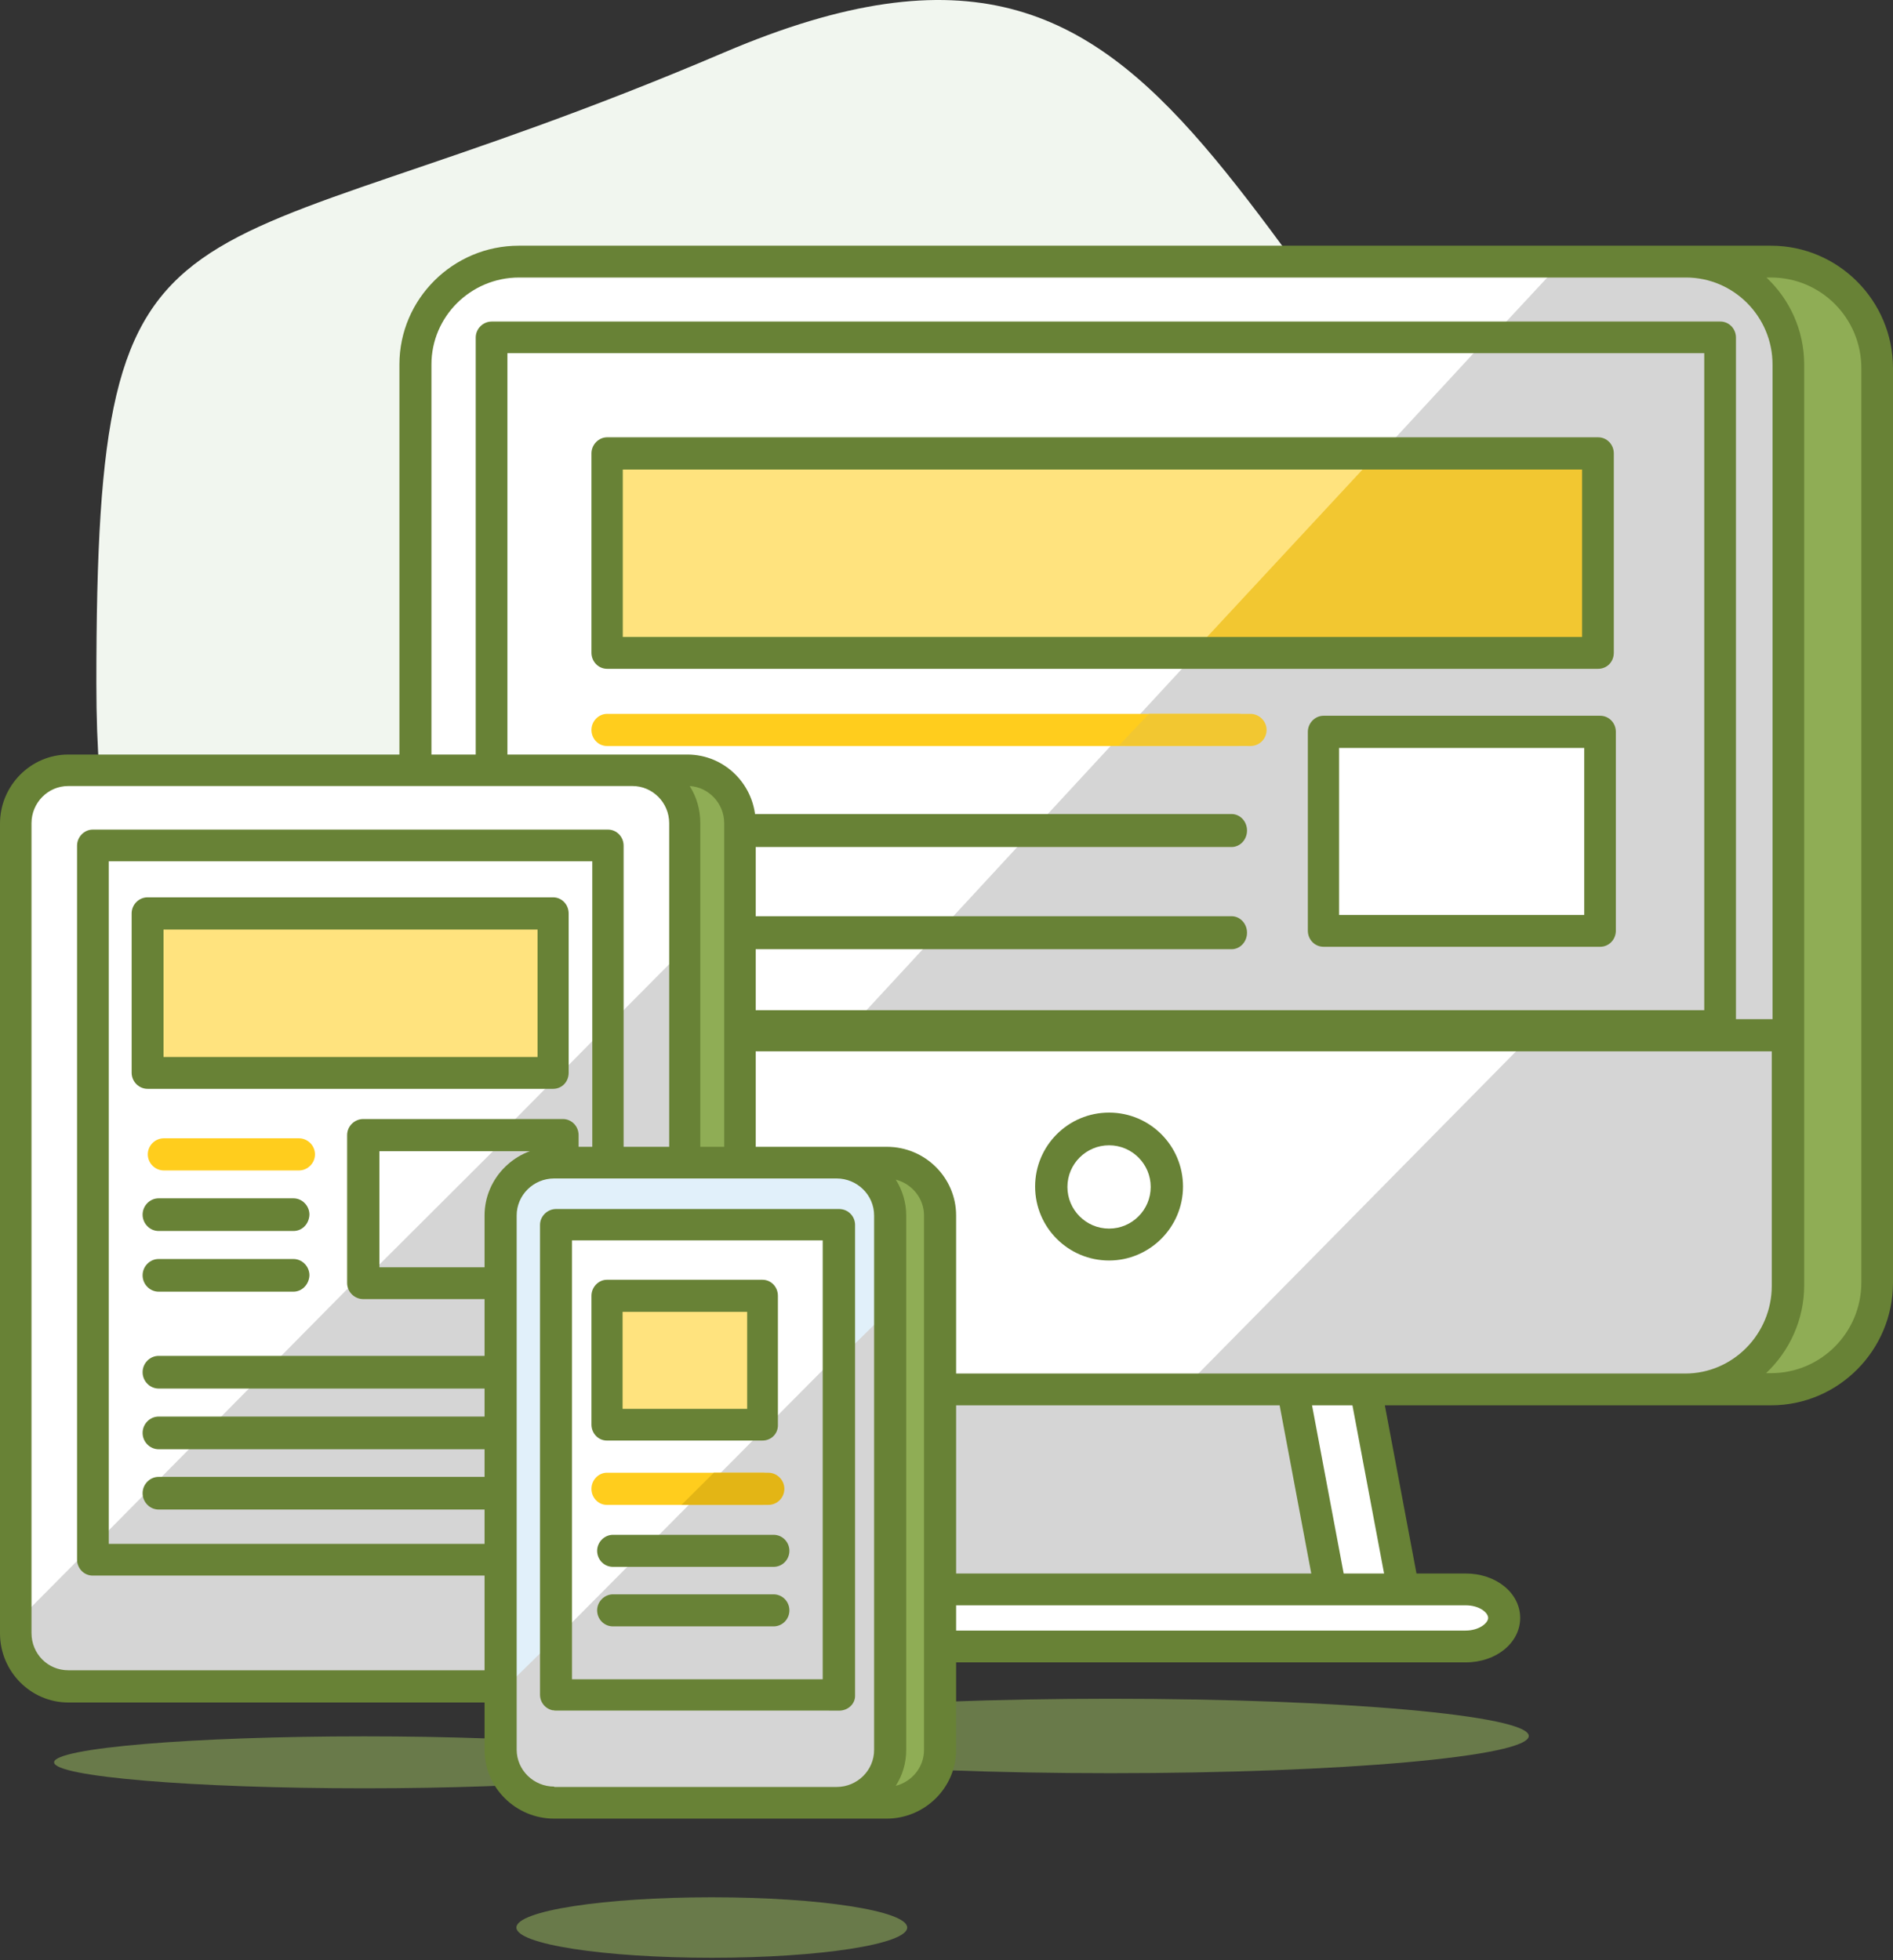 <svg width="284" height="294" viewBox="0 0 284 294" fill="none" xmlns="http://www.w3.org/2000/svg">
<rect x="0" y="0" width="284" height="294" fill="#333333" stroke="none"/>
<g id="062-responsive">
<path id="Shape" d="M251.622 105.815C311.242 157.788 184.391 256.159 128.147 200.506C54.565 127.662 14.456 181.878 14.456 102.537C14.456 23.197 25.327 43.435 108.693 7.846C181.359 -23.142 180.1 43.492 251.622 105.815Z" fill="#F1F6EF"/>
<path id="Shape_2" d="M281.664 192.366C281.664 201.197 274.506 208.365 265.688 208.365H247.479C238.66 208.365 231.502 201.197 231.502 192.366V55.549C231.502 46.718 238.66 39.551 247.479 39.551H265.688C274.506 39.551 281.664 46.718 281.664 55.549V192.366Z" fill="#8FAD55"/>
<g id="Group">
<path id="Shape_3" d="M269.757 55.291C269.757 46.773 262.863 39.867 254.36 39.867H78.501C69.999 39.867 62.932 46.773 62.932 55.291V156.065H269.757V55.291V55.291Z" fill="white"/>
<path id="Shape_4" d="M62.932 156.004V193.643C62.932 202.161 69.999 209.24 78.501 209.24H254.36C262.863 209.24 269.757 202.161 269.757 193.643V156.004H62.932Z" fill="white"/>
</g>
<path id="Shape_5" d="M229.805 155.309L177.482 208.364H252.035C260.407 208.364 267.194 201.309 267.194 192.82V155.309H229.805Z" fill="#D5D5D5"/>
<path id="Oval" d="M165.424 185.212C169.952 185.212 173.623 181.541 173.623 177.012C173.623 172.484 169.952 168.812 165.424 168.812C160.895 168.812 157.224 172.484 157.224 177.012C157.224 181.541 160.895 185.212 165.424 185.212Z" fill="white"/>
<path id="Shape_6" fill-rule="evenodd" clip-rule="evenodd" d="M155.295 177.98C155.295 184.111 160.258 189.074 166.389 189.074C172.461 189.074 177.482 184.111 177.482 177.98C177.482 171.85 172.519 166.887 166.389 166.887C160.258 166.887 155.295 171.85 155.295 177.98ZM160.141 178.04C160.141 174.595 162.944 171.793 166.389 171.793C169.833 171.793 172.636 174.595 172.636 178.04C172.636 181.485 169.833 184.288 166.389 184.288C162.944 184.288 160.141 181.485 160.141 178.04Z" fill="#688236"/>
<path id="Shape_7" d="M211.245 238.267H157.18L151.437 208.363H205.502L211.245 238.267Z" fill="white"/>
<path id="Shape_8" d="M199.669 238.267H133.108L140.618 208.363H194.051L199.669 238.267Z" fill="#D5D5D5"/>
<path id="Shape_9" d="M225.714 241.646C225.714 239.241 223.138 237.305 219.931 237.305H118.634C115.427 237.305 112.85 239.241 112.85 241.646V241.646C112.85 244.051 115.427 245.987 118.634 245.987H219.931C223.08 245.987 225.714 244.051 225.714 241.646V241.646Z" fill="white"/>
<path id="Shape_10" d="M267.194 54.796C267.194 46.377 260.363 39.551 251.937 39.551H234.062L127.32 154.344H267.194V54.796V54.796Z" fill="#D5D5D5"/>
<rect id="Rectangle-path" x="73.3" y="50.16" width="184.248" height="103.218" fill="white"/>
<path id="Shape_11" d="M128.285 153.378H256.583V50.16H223.683L128.285 153.378Z" fill="#D5D5D5"/>
<path id="Shape_12" fill-rule="evenodd" clip-rule="evenodd" d="M73.778 156.271H258.09C259.408 156.271 260.497 155.185 260.44 153.869V50.633C260.44 49.317 259.408 48.23 258.09 48.23H73.778C72.46 48.23 71.371 49.317 71.371 50.633V153.869C71.371 155.185 72.46 156.271 73.778 156.271ZM255.683 151.525H76.127V52.978H255.683V151.525Z" fill="#688236"/>
<path id="Shape_13" d="M185.755 111.901H91.073C89.761 111.901 88.734 110.81 88.734 109.49C88.734 108.169 89.818 107.078 91.073 107.078H185.755C187.066 107.078 188.093 108.169 188.093 109.49C188.093 110.81 187.066 111.901 185.755 111.901Z" fill="#FFCD1D"/>
<path id="Shape_14" d="M187.603 111.901C188.96 111.901 190.022 110.81 190.022 109.49C190.022 108.169 188.901 107.078 187.603 107.078H172.379L167.835 111.844L187.603 111.901V111.901Z" fill="#F2C731"/>
<g id="Group_2">
<path id="Shape_15" d="M184.758 127.053H90.508C89.203 127.053 88.181 125.933 88.181 124.577C88.181 123.222 89.259 122.102 90.508 122.102H184.758C186.063 122.102 187.085 123.222 187.085 124.577C187.085 125.933 186.063 127.053 184.758 127.053Z" fill="#688236"/>
<path id="Shape_16" d="M184.758 142.382H90.508C89.203 142.382 88.181 141.261 88.181 139.906C88.181 138.55 89.259 137.43 90.508 137.43H184.758C186.063 137.43 187.085 138.55 187.085 139.906C187.085 141.261 186.063 142.382 184.758 142.382Z" fill="#688236"/>
</g>
<rect id="Rectangle-path_2" x="90.664" y="68.488" width="148.556" height="29.904" fill="#FFE37E"/>
<path id="Shape_17" d="M178.447 98.392H238.255V68.488H206.219L178.447 98.392Z" fill="#F2C731"/>
<path id="Shape_18" fill-rule="evenodd" clip-rule="evenodd" d="M91.084 100.321H239.764C241.082 100.321 242.114 99.284 242.114 97.902V68.013C242.114 66.688 241.082 65.594 239.764 65.594H91.084C89.823 65.594 88.734 66.688 88.734 68.013V97.902C88.734 99.227 89.766 100.321 91.084 100.321ZM237.356 95.542H93.434V70.432H237.356V95.542Z" fill="#688236"/>
<rect id="Rectangle-path_3" x="198.704" y="109.969" width="41.48" height="29.904" fill="white"/>
<g id="Group_3">
<path id="Shape_19" fill-rule="evenodd" clip-rule="evenodd" d="M198.556 142.013H240.077C241.392 142.013 242.422 140.922 242.422 139.6V109.777C242.422 108.455 241.392 107.363 240.077 107.363H198.556C197.297 107.363 196.211 108.455 196.211 109.777V139.6C196.211 140.922 197.24 142.013 198.556 142.013ZM237.675 137.243H200.9V112.19H237.675V137.243Z" fill="#688236"/>
<path id="Shape_20" fill-rule="evenodd" clip-rule="evenodd" d="M77.824 36.855C67.987 36.855 59.923 44.843 59.923 54.669V192.868C59.923 202.751 67.93 210.796 77.824 210.796H137.589L131.298 236.022H118.716C114.141 236.022 110.538 238.953 110.538 242.688C110.538 246.423 114.141 249.354 118.716 249.354H219.888C224.463 249.354 228.067 246.423 228.067 242.688C228.067 238.953 224.463 236.022 219.888 236.022H212.51L207.763 210.796H265.699C275.822 210.796 284 202.521 284 192.408V55.244C284 45.073 275.764 36.855 265.699 36.855H77.824ZM64.727 54.671C64.727 47.488 70.618 41.627 77.881 41.627H252.945C260.094 41.627 265.927 47.488 265.927 54.671V152.875H64.727V54.671ZM191.979 210.799H142.508L136.274 236.025H196.725L191.979 210.799ZM223.262 242.69C223.262 243.437 221.947 244.586 219.831 244.586H118.716C116.6 244.586 115.284 243.494 115.284 242.69C115.284 241.885 116.6 240.793 118.716 240.793H219.888C221.947 240.793 223.262 241.885 223.262 242.69ZM201.587 236.025H207.649L202.902 210.799H196.84L201.587 236.025ZM77.824 206.028C70.732 206.028 64.67 199.994 64.67 192.869V157.701H265.813V192.869C265.813 200.109 259.98 206.028 252.831 206.028H77.824ZM265.699 205.971C273.191 205.971 279.253 199.88 279.253 192.352V55.246C279.253 47.718 273.191 41.627 265.699 41.627H265.012C268.501 44.902 270.674 49.557 270.674 54.671V192.812C270.674 197.984 268.444 202.696 264.955 205.971H265.699Z" fill="#688236"/>
</g>
<path id="Shape_21" d="M103.068 251.773H18.45C14.126 251.773 10.597 248.214 10.597 243.851V122.716C10.597 118.352 14.126 114.793 18.45 114.793H103.068C107.392 114.793 110.92 118.352 110.92 122.716V243.851C110.977 248.214 107.449 251.773 103.068 251.773Z" fill="#8FAD55"/>
<path id="Shape_22" d="M94.386 251.773H9.768C5.444 251.773 1.916 248.214 1.916 243.851V122.716C1.916 118.352 5.444 114.793 9.768 114.793H94.386C98.711 114.793 102.239 118.352 102.239 122.716V243.851C102.239 248.214 98.711 251.773 94.386 251.773Z" fill="white"/>
<path id="Shape_23" d="M1.916 243.857V244.831C1.916 249.187 5.444 252.74 9.768 252.74H94.386C98.711 252.74 102.239 249.187 102.239 244.831V142.77L1.916 243.857Z" fill="#D5D5D5"/>
<rect id="Rectangle-path_4" x="14.456" y="127.332" width="76.207" height="107.076" fill="white"/>
<path id="Shape_24" d="M14.456 231.436V234.41H90.663V154.344L14.456 231.436Z" fill="#D5D5D5"/>
<path id="Shape_25" fill-rule="evenodd" clip-rule="evenodd" d="M13.911 236.337H91.208C92.526 236.337 93.557 235.247 93.557 233.928V126.846C93.557 125.527 92.526 124.438 91.208 124.438H13.911C12.651 124.438 11.562 125.527 11.562 126.846V233.928C11.562 235.247 12.593 236.337 13.911 236.337ZM88.859 231.575H16.318V129.197H88.859V231.575Z" fill="#688236"/>
<rect id="Rectangle-path_5" x="54.007" y="170.742" width="29.904" height="22.187" fill="white"/>
<path id="Shape_26" d="M54.007 192.929H83.911V170.742H75.902L54.007 192.583V192.929Z" fill="#D5D5D5"/>
<path id="Shape_27" fill-rule="evenodd" clip-rule="evenodd" d="M54.501 194.862H84.44C85.767 194.862 86.805 193.77 86.805 192.448V170.265C86.805 168.943 85.767 167.852 84.44 167.852H54.501C53.174 167.852 52.078 168.943 52.078 170.265V192.448C52.078 193.77 53.174 194.862 54.501 194.862ZM82.075 190.092H56.923V172.679H82.075V190.092Z" fill="#688236"/>
<path id="Shape_28" d="M44.844 175.565H24.584C23.264 175.565 22.173 174.474 22.173 173.154C22.173 171.833 23.264 170.742 24.584 170.742H44.844C46.164 170.742 47.254 171.833 47.254 173.154C47.254 174.474 46.164 175.565 44.844 175.565Z" fill="#FFCD1D"/>
<g id="Group_4">
<path id="Shape_29" d="M44.018 184.648H23.8C22.483 184.648 21.394 183.539 21.394 182.197C21.394 180.855 22.483 179.746 23.8 179.746H44.018C45.336 179.746 46.424 180.855 46.424 182.197C46.367 183.598 45.336 184.648 44.018 184.648Z" fill="#688236"/>
<path id="Shape_30" d="M44.018 193.75H23.8C22.483 193.75 21.394 192.641 21.394 191.299C21.394 189.956 22.483 188.848 23.8 188.848H44.018C45.336 188.848 46.424 189.956 46.424 191.299C46.367 192.641 45.336 193.75 44.018 193.75Z" fill="#688236"/>
<path id="Shape_31" d="M73.745 208.281H23.8C22.483 208.281 21.394 207.172 21.394 205.83C21.394 204.488 22.483 203.379 23.8 203.379H73.745C75.062 203.379 76.093 204.488 76.093 205.83C76.093 207.172 75.062 208.281 73.745 208.281Z" fill="#688236"/>
<path id="Shape_32" d="M73.745 217.386H23.8C22.483 217.386 21.394 216.277 21.394 214.935C21.394 213.593 22.483 212.484 23.8 212.484H73.745C75.062 212.484 76.093 213.593 76.093 214.935C76.093 216.277 75.062 217.386 73.745 217.386Z" fill="#688236"/>
<path id="Shape_33" d="M73.745 226.429H23.8C22.483 226.429 21.394 225.32 21.394 223.978C21.394 222.636 22.483 221.527 23.8 221.527H73.745C75.062 221.527 76.093 222.636 76.093 223.978C76.093 225.32 75.062 226.429 73.745 226.429Z" fill="#688236"/>
</g>
<rect id="Rectangle-path_6" x="22.173" y="136.98" width="61.738" height="24.116" fill="#FFE37E"/>
<g id="Group_5">
<path id="Shape_34" fill-rule="evenodd" clip-rule="evenodd" d="M22.139 163.324H82.981C84.29 163.324 85.314 162.288 85.314 160.906V137.016C85.314 135.691 84.29 134.598 82.981 134.598H22.139C20.83 134.598 19.749 135.691 19.749 137.016V160.906C19.749 162.23 20.83 163.324 22.139 163.324ZM80.647 158.545H24.53V139.432H80.647V158.545Z" fill="#688236"/>
<path id="Shape_35" fill-rule="evenodd" clip-rule="evenodd" d="M103.129 113.18H10.245C4.61 113.18 0 117.843 0 123.542V245.01C0 250.709 4.61 255.372 10.245 255.372H103.129C108.763 255.372 113.373 250.709 113.373 245.01V123.542C113.373 117.785 108.763 113.18 103.129 113.18ZM4.724 244.954V123.486C4.724 120.435 7.171 117.902 10.245 117.902H94.876C97.893 117.902 100.397 120.378 100.397 123.486V244.954C100.397 248.005 97.95 250.538 94.876 250.538H10.245C7.171 250.538 4.724 248.063 4.724 244.954ZM103.47 250.538C106.373 250.308 108.649 247.89 108.649 244.954V123.486C108.649 120.493 106.316 118.075 103.47 117.902C104.495 119.514 105.064 121.414 105.064 123.486V244.954C105.064 247.027 104.495 248.927 103.47 250.538Z" fill="#688236"/>
</g>
<g id="Group_6">
<path id="Oval_2" d="M166.619 265.976C201.269 265.976 229.358 263.476 229.358 260.392C229.358 257.308 201.269 254.809 166.619 254.809C131.969 254.809 103.879 257.308 103.879 260.392C103.879 263.476 131.969 265.976 166.619 265.976Z" fill="#697A4A"/>
<path id="Oval_3" d="M54.657 268.243C80.362 268.243 101.199 266.498 101.199 264.346C101.199 262.194 80.362 260.449 54.657 260.449C28.953 260.449 8.116 262.194 8.116 264.346C8.116 266.498 28.953 268.243 54.657 268.243Z" fill="#697A4A"/>
<path id="Oval_4" d="M106.788 293.663C122.979 293.663 136.105 291.632 136.105 289.127C136.105 286.621 122.979 284.59 106.788 284.59C90.597 284.59 77.472 286.621 77.472 289.127C77.472 291.632 90.597 293.663 106.788 293.663Z" fill="#697A4A"/>
</g>
<path id="Shape_36" d="M132.886 271.067H90.886C86.513 271.067 82.946 267.5 82.946 263.129V182.54C82.946 178.168 86.513 174.602 90.886 174.602H132.886C137.258 174.602 140.825 178.168 140.825 182.54V263.129C140.825 267.5 137.258 271.067 132.886 271.067Z" fill="#8FAD55"/>
<path id="Shape_37" d="M125.168 271.067H83.169C78.796 271.067 75.229 267.5 75.229 263.129V182.54C75.229 178.168 78.796 174.602 83.169 174.602H125.168C129.541 174.602 133.108 178.168 133.108 182.54V263.129C133.108 267.5 129.541 271.067 125.168 271.067Z" fill="#E1F0FA"/>
<path id="Shape_38" d="M75.229 253.697V262.296C75.229 266.595 78.796 270.102 83.169 270.102H125.168C129.541 270.102 133.108 266.595 133.108 262.296V196.789L75.229 253.697Z" fill="#D5D5D5"/>
<rect id="Rectangle-path_7" x="82.946" y="184.25" width="41.48" height="72.349" fill="white"/>
<path id="Shape_39" d="M82.946 246.26V255.634H124.426V204.508L82.946 246.26Z" fill="#D5D5D5"/>
<path id="Shape_40" fill-rule="evenodd" clip-rule="evenodd" d="M83.415 256.594H125.884C127.23 256.594 128.341 255.574 128.283 254.271V183.731C128.283 182.428 127.23 181.352 125.884 181.352H83.415C82.128 181.352 81.017 182.428 81.017 183.731V254.215C81.017 255.518 82.07 256.594 83.415 256.594ZM123.427 251.892H85.814V186.054H123.427V251.892Z" fill="#688236"/>
<rect id="Rectangle-path_8" x="91.628" y="193.895" width="24.116" height="20.258" fill="#FFE37E"/>
<path id="Shape_41" fill-rule="evenodd" clip-rule="evenodd" d="M91.042 216.081H114.399C115.694 216.081 116.763 215.05 116.707 213.675V194.371C116.707 193.053 115.694 191.965 114.399 191.965H91.042C89.803 191.965 88.734 193.053 88.734 194.371V213.675C88.734 214.993 89.747 216.081 91.042 216.081ZM112.092 211.327H93.406V196.777H112.092V211.327Z" fill="#688236"/>
<path id="Shape_42" d="M114.401 225.73H91.042C89.747 225.73 88.734 224.639 88.734 223.318C88.734 221.997 89.804 220.906 91.042 220.906H114.401C115.696 220.906 116.709 221.997 116.709 223.318C116.709 224.639 115.696 225.73 114.401 225.73Z" fill="#FFCD1D"/>
<path id="Shape_43" d="M115.277 225.73C116.621 225.73 117.674 224.639 117.674 223.318C117.674 221.997 116.563 220.906 115.277 220.906H107.092L102.239 225.73H115.277V225.73Z" fill="#E3B515"/>
<g id="Group_7">
<path id="Shape_44" d="M116.05 235.026H91.965C90.63 235.026 89.586 233.938 89.586 232.622C89.586 231.306 90.688 230.219 91.965 230.219H116.05C117.385 230.219 118.43 231.306 118.43 232.622C118.43 233.938 117.385 235.026 116.05 235.026Z" fill="#688236"/>
<path id="Shape_45" d="M116.05 243.955H91.965C90.63 243.955 89.586 242.868 89.586 241.552C89.586 240.236 90.688 239.148 91.965 239.148H116.05C117.385 239.148 118.43 240.236 118.43 241.552C118.43 242.868 117.385 243.955 116.05 243.955Z" fill="#688236"/>
<path id="Shape_46" fill-rule="evenodd" clip-rule="evenodd" d="M133.055 172.02H83.144C77.398 172.02 72.697 176.655 72.697 182.32V262.492C72.697 268.158 77.398 272.793 83.144 272.793H132.997C138.742 272.793 143.443 268.158 143.443 262.492V182.32C143.443 176.655 138.8 172.02 133.055 172.02ZM83.144 267.985C80.068 267.985 77.514 265.524 77.514 262.434V182.319C77.514 179.286 80.01 176.768 83.144 176.768H125.51C128.586 176.768 131.139 179.229 131.139 182.319V262.491C131.139 265.524 128.644 268.042 125.51 268.042H83.144V267.985ZM134.389 267.872C136.827 267.243 138.626 265.068 138.626 262.493V182.321C138.626 179.746 136.827 177.571 134.389 176.942C135.376 178.487 135.956 180.375 135.956 182.321V262.493C135.956 264.496 135.376 266.327 134.389 267.872Z" fill="#688236"/>
</g>
</g>
</svg>
